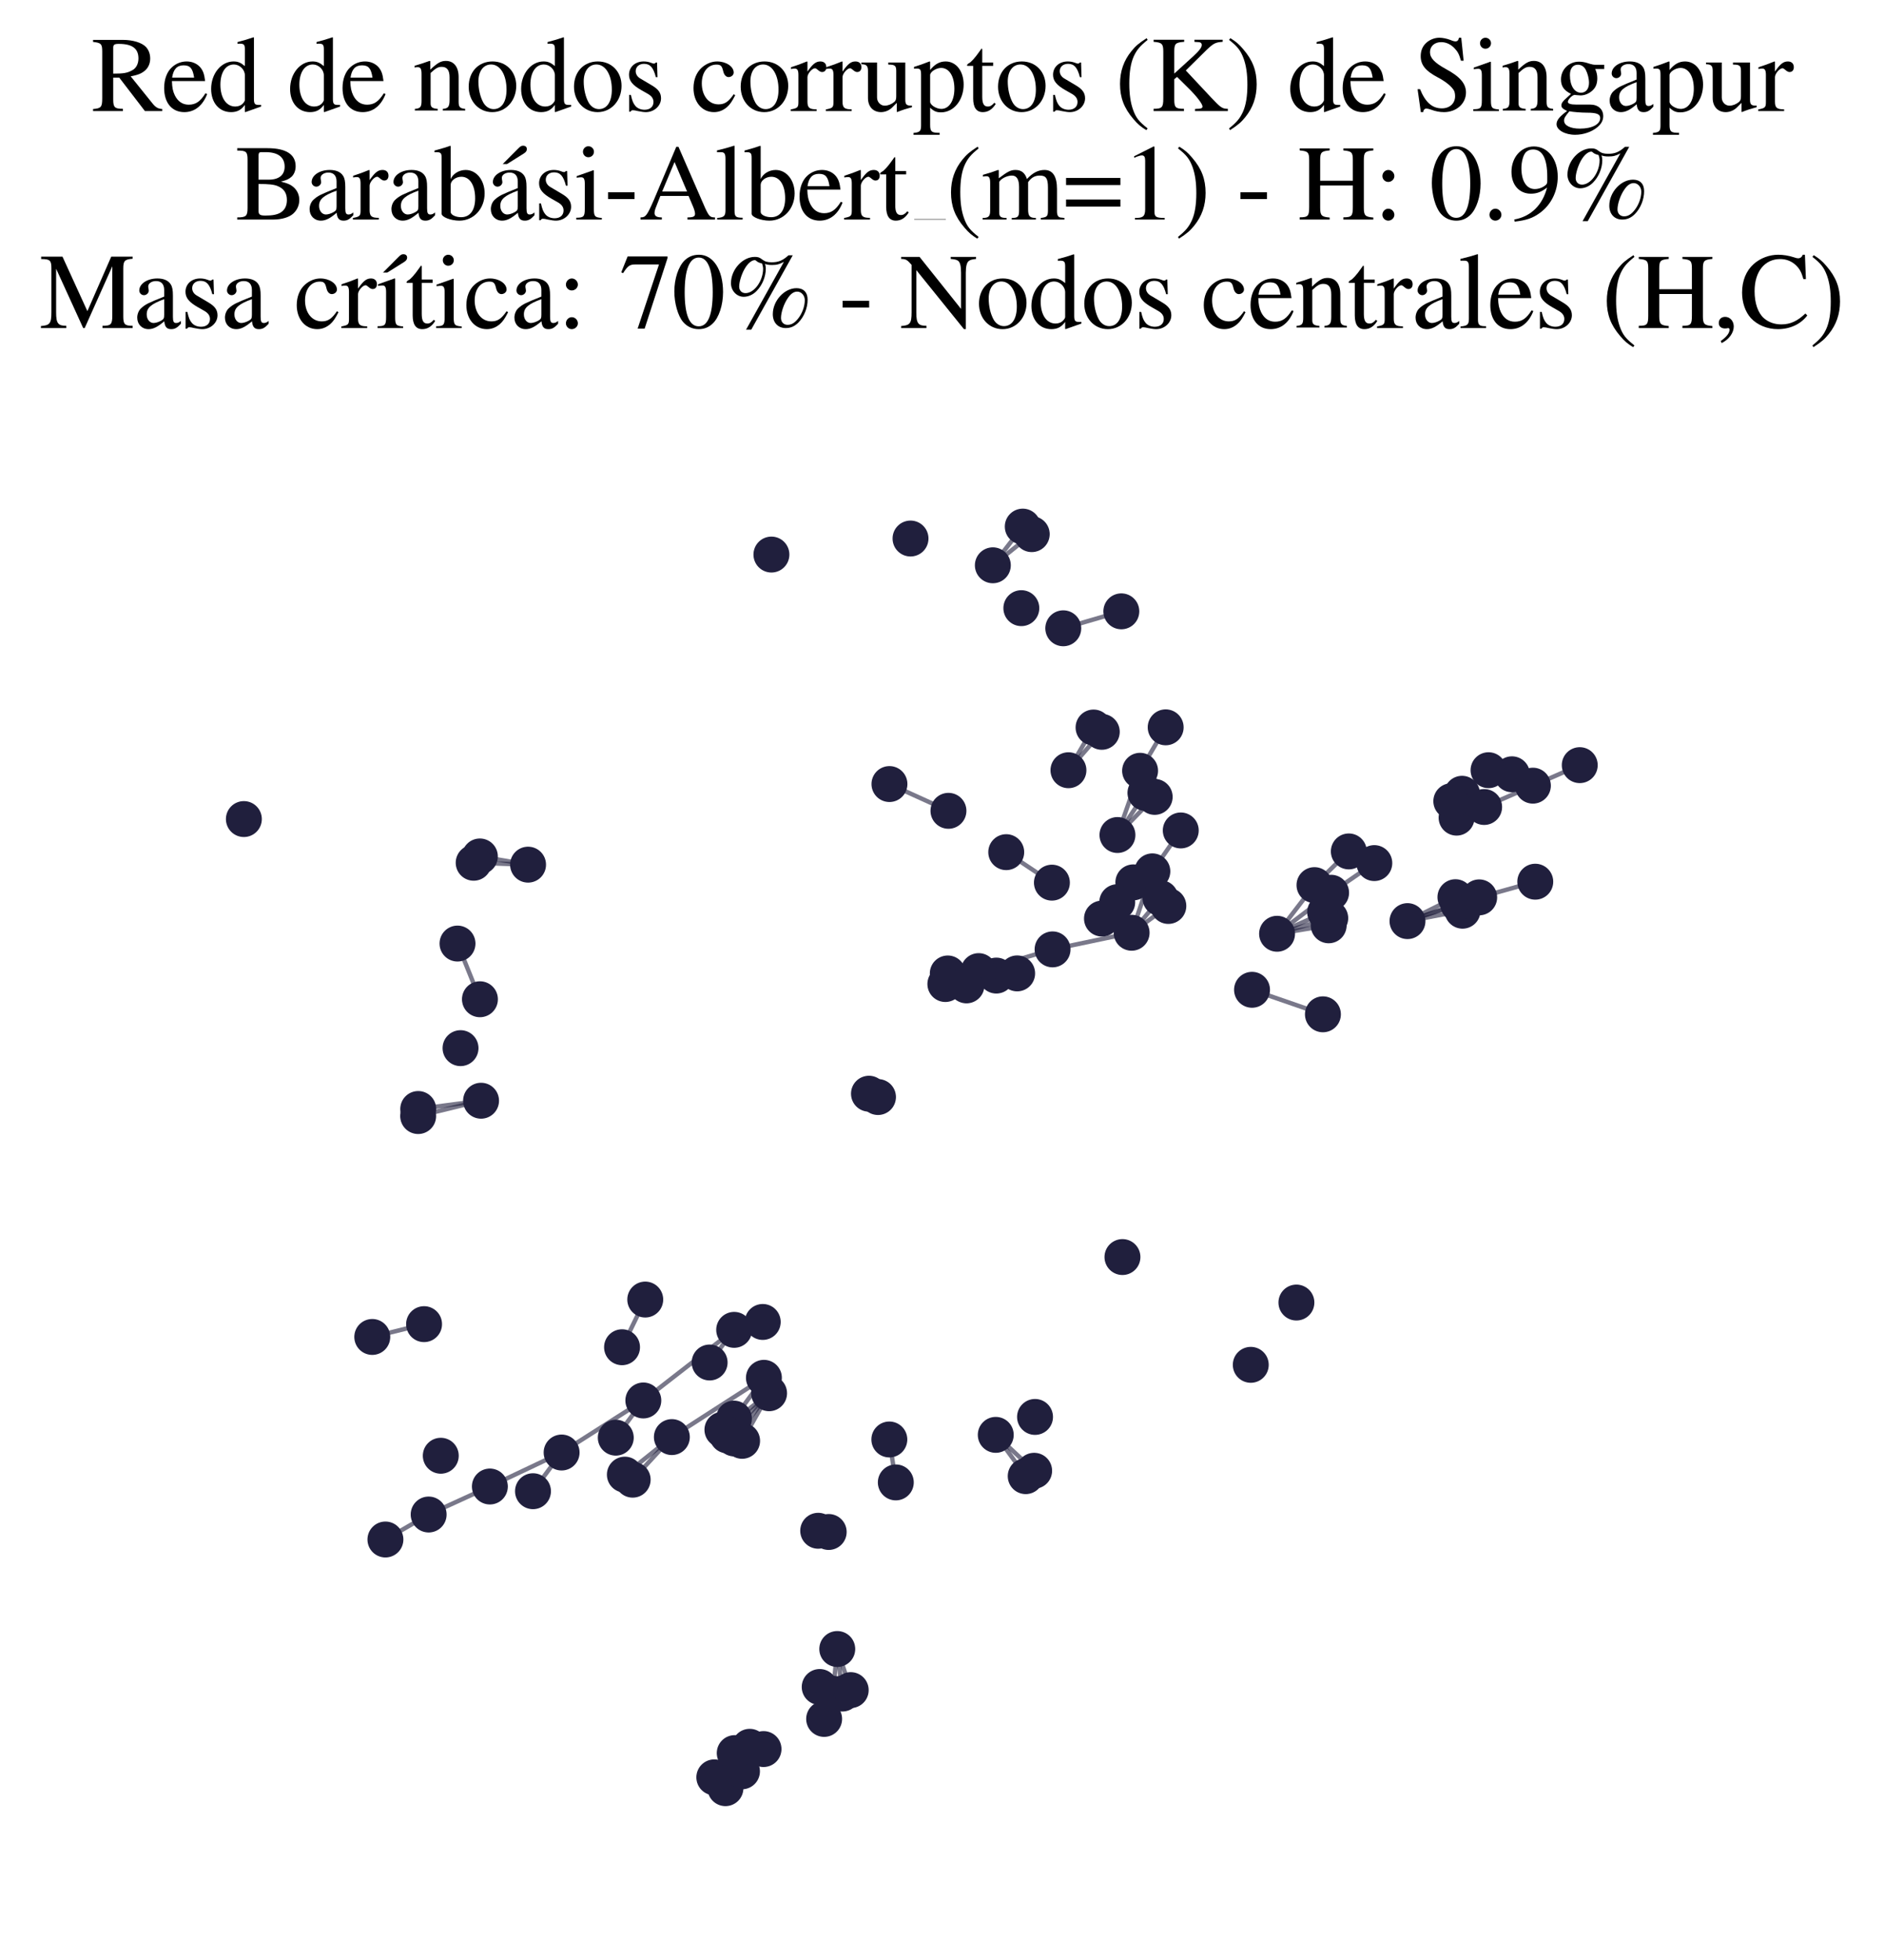 <?xml version="1.0" encoding="utf-8" standalone="no"?>
<!DOCTYPE svg PUBLIC "-//W3C//DTD SVG 1.1//EN"
  "http://www.w3.org/Graphics/SVG/1.1/DTD/svg11.dtd">
<svg xmlns:xlink="http://www.w3.org/1999/xlink" width="171.118pt" height="177.988pt" viewBox="0 0 171.118 177.988" xmlns="http://www.w3.org/2000/svg" version="1.1">
 <defs>
  <style type="text/css">*{stroke-linejoin: round; stroke-linecap: butt}</style>
 </defs>
 <g id="figure_1">
  <g id="patch_1">
   <path d="M 0 177.988 
L 171.118 177.988 
L 171.118 -0 
L 0 -0 
z
" style="fill: #ffffff"/>
  </g>
  <g id="axes_1">
   <g id="LineCollection_1">
    <path d="M 80.776 130.701 
L 81.364 134.599 
" clip-path="url(#pda910db42b)" style="fill: none; stroke: #201f3d; stroke-opacity: 0.6; stroke-width: 0.4"/>
    <path d="M 74.451 153.175 
L 74.854 156.074 
" clip-path="url(#pda910db42b)" style="fill: none; stroke: #201f3d; stroke-opacity: 0.6; stroke-width: 0.4"/>
    <path d="M 102.782 84.692 
L 95.602 86.201 
" clip-path="url(#pda910db42b)" style="fill: none; stroke: #201f3d; stroke-opacity: 0.6; stroke-width: 0.4"/>
    <path d="M 102.782 84.692 
L 104.665 79.117 
" clip-path="url(#pda910db42b)" style="fill: none; stroke: #201f3d; stroke-opacity: 0.6; stroke-width: 0.4"/>
    <path d="M 102.782 84.692 
L 105.401 81.551 
" clip-path="url(#pda910db42b)" style="fill: none; stroke: #201f3d; stroke-opacity: 0.6; stroke-width: 0.4"/>
    <path d="M 102.782 84.692 
L 106.118 82.26 
" clip-path="url(#pda910db42b)" style="fill: none; stroke: #201f3d; stroke-opacity: 0.6; stroke-width: 0.4"/>
    <path d="M 66.068 130.333 
L 69.854 126.503 
" clip-path="url(#pda910db42b)" style="fill: none; stroke: #201f3d; stroke-opacity: 0.6; stroke-width: 0.4"/>
    <path d="M 127.838 83.635 
L 132.839 82.69 
" clip-path="url(#pda910db42b)" style="fill: none; stroke: #201f3d; stroke-opacity: 0.6; stroke-width: 0.4"/>
    <path d="M 127.838 83.635 
L 132.443 82.097 
" clip-path="url(#pda910db42b)" style="fill: none; stroke: #201f3d; stroke-opacity: 0.6; stroke-width: 0.4"/>
    <path d="M 127.838 83.635 
L 134.35 81.478 
" clip-path="url(#pda910db42b)" style="fill: none; stroke: #201f3d; stroke-opacity: 0.6; stroke-width: 0.4"/>
    <path d="M 127.838 83.635 
L 132.192 81.462 
" clip-path="url(#pda910db42b)" style="fill: none; stroke: #201f3d; stroke-opacity: 0.6; stroke-width: 0.4"/>
    <path d="M 90.177 51.328 
L 93.71 48.498 
" clip-path="url(#pda910db42b)" style="fill: none; stroke: #201f3d; stroke-opacity: 0.6; stroke-width: 0.4"/>
    <path d="M 90.177 51.328 
L 92.894 47.815 
" clip-path="url(#pda910db42b)" style="fill: none; stroke: #201f3d; stroke-opacity: 0.6; stroke-width: 0.4"/>
    <path d="M 43.693 99.943 
L 37.986 100.694 
" clip-path="url(#pda910db42b)" style="fill: none; stroke: #201f3d; stroke-opacity: 0.6; stroke-width: 0.4"/>
    <path d="M 43.693 99.943 
L 37.98 101.335 
" clip-path="url(#pda910db42b)" style="fill: none; stroke: #201f3d; stroke-opacity: 0.6; stroke-width: 0.4"/>
    <path d="M 101.495 75.817 
L 103.551 69.985 
" clip-path="url(#pda910db42b)" style="fill: none; stroke: #201f3d; stroke-opacity: 0.6; stroke-width: 0.4"/>
    <path d="M 101.495 75.817 
L 104.037 71.993 
" clip-path="url(#pda910db42b)" style="fill: none; stroke: #201f3d; stroke-opacity: 0.6; stroke-width: 0.4"/>
    <path d="M 101.495 75.817 
L 104.877 72.356 
" clip-path="url(#pda910db42b)" style="fill: none; stroke: #201f3d; stroke-opacity: 0.6; stroke-width: 0.4"/>
    <path d="M 113.718 89.871 
L 120.157 92.097 
" clip-path="url(#pda910db42b)" style="fill: none; stroke: #201f3d; stroke-opacity: 0.6; stroke-width: 0.4"/>
    <path d="M 66.682 120.747 
L 58.432 127.159 
" clip-path="url(#pda910db42b)" style="fill: none; stroke: #201f3d; stroke-opacity: 0.6; stroke-width: 0.4"/>
    <path d="M 66.682 120.747 
L 64.454 123.711 
" clip-path="url(#pda910db42b)" style="fill: none; stroke: #201f3d; stroke-opacity: 0.6; stroke-width: 0.4"/>
    <path d="M 92.385 88.381 
L 90.493 88.58 
" clip-path="url(#pda910db42b)" style="fill: none; stroke: #201f3d; stroke-opacity: 0.6; stroke-width: 0.4"/>
    <path d="M 80.786 71.19 
L 86.145 73.621 
" clip-path="url(#pda910db42b)" style="fill: none; stroke: #201f3d; stroke-opacity: 0.6; stroke-width: 0.4"/>
    <path d="M 115.992 84.783 
L 120.823 83.368 
" clip-path="url(#pda910db42b)" style="fill: none; stroke: #201f3d; stroke-opacity: 0.6; stroke-width: 0.4"/>
    <path d="M 115.992 84.783 
L 120.681 84.016 
" clip-path="url(#pda910db42b)" style="fill: none; stroke: #201f3d; stroke-opacity: 0.6; stroke-width: 0.4"/>
    <path d="M 115.992 84.783 
L 119.39 80.366 
" clip-path="url(#pda910db42b)" style="fill: none; stroke: #201f3d; stroke-opacity: 0.6; stroke-width: 0.4"/>
    <path d="M 115.992 84.783 
L 120.901 81.059 
" clip-path="url(#pda910db42b)" style="fill: none; stroke: #201f3d; stroke-opacity: 0.6; stroke-width: 0.4"/>
    <path d="M 115.992 84.783 
L 120.358 82.823 
" clip-path="url(#pda910db42b)" style="fill: none; stroke: #201f3d; stroke-opacity: 0.6; stroke-width: 0.4"/>
    <path d="M 61.023 130.484 
L 69.384 125.102 
" clip-path="url(#pda910db42b)" style="fill: none; stroke: #201f3d; stroke-opacity: 0.6; stroke-width: 0.4"/>
    <path d="M 61.023 130.484 
L 57.464 134.351 
" clip-path="url(#pda910db42b)" style="fill: none; stroke: #201f3d; stroke-opacity: 0.6; stroke-width: 0.4"/>
    <path d="M 61.023 130.484 
L 56.754 133.893 
" clip-path="url(#pda910db42b)" style="fill: none; stroke: #201f3d; stroke-opacity: 0.6; stroke-width: 0.4"/>
    <path d="M 86.083 88.387 
L 88.891 88.174 
" clip-path="url(#pda910db42b)" style="fill: none; stroke: #201f3d; stroke-opacity: 0.6; stroke-width: 0.4"/>
    <path d="M 95.602 86.201 
L 88.891 88.174 
" clip-path="url(#pda910db42b)" style="fill: none; stroke: #201f3d; stroke-opacity: 0.6; stroke-width: 0.4"/>
    <path d="M 102.938 80.116 
L 100.088 83.404 
" clip-path="url(#pda910db42b)" style="fill: none; stroke: #201f3d; stroke-opacity: 0.6; stroke-width: 0.4"/>
    <path d="M 103.551 69.985 
L 105.875 66.04 
" clip-path="url(#pda910db42b)" style="fill: none; stroke: #201f3d; stroke-opacity: 0.6; stroke-width: 0.4"/>
    <path d="M 104.665 79.117 
L 107.245 75.403 
" clip-path="url(#pda910db42b)" style="fill: none; stroke: #201f3d; stroke-opacity: 0.6; stroke-width: 0.4"/>
    <path d="M 77.268 153.458 
L 76.046 149.726 
" clip-path="url(#pda910db42b)" style="fill: none; stroke: #201f3d; stroke-opacity: 0.6; stroke-width: 0.4"/>
    <path d="M 67.392 160.831 
L 68.095 158.604 
" clip-path="url(#pda910db42b)" style="fill: none; stroke: #201f3d; stroke-opacity: 0.6; stroke-width: 0.4"/>
    <path d="M 95.542 80.142 
L 91.393 77.374 
" clip-path="url(#pda910db42b)" style="fill: none; stroke: #201f3d; stroke-opacity: 0.6; stroke-width: 0.4"/>
    <path d="M 96.574 57.047 
L 101.847 55.508 
" clip-path="url(#pda910db42b)" style="fill: none; stroke: #201f3d; stroke-opacity: 0.6; stroke-width: 0.4"/>
    <path d="M 97.044 69.935 
L 100.072 66.448 
" clip-path="url(#pda910db42b)" style="fill: none; stroke: #201f3d; stroke-opacity: 0.6; stroke-width: 0.4"/>
    <path d="M 97.044 69.935 
L 99.324 66.056 
" clip-path="url(#pda910db42b)" style="fill: none; stroke: #201f3d; stroke-opacity: 0.6; stroke-width: 0.4"/>
    <path d="M 75.65 153.792 
L 76.046 149.726 
" clip-path="url(#pda910db42b)" style="fill: none; stroke: #201f3d; stroke-opacity: 0.6; stroke-width: 0.4"/>
    <path d="M 134.35 81.478 
L 139.444 80.056 
" clip-path="url(#pda910db42b)" style="fill: none; stroke: #201f3d; stroke-opacity: 0.6; stroke-width: 0.4"/>
    <path d="M 93.162 134.03 
L 90.442 130.282 
" clip-path="url(#pda910db42b)" style="fill: none; stroke: #201f3d; stroke-opacity: 0.6; stroke-width: 0.4"/>
    <path d="M 139.228 71.336 
L 134.8 73.273 
" clip-path="url(#pda910db42b)" style="fill: none; stroke: #201f3d; stroke-opacity: 0.6; stroke-width: 0.4"/>
    <path d="M 139.228 71.336 
L 143.484 69.474 
" clip-path="url(#pda910db42b)" style="fill: none; stroke: #201f3d; stroke-opacity: 0.6; stroke-width: 0.4"/>
    <path d="M 58.432 127.159 
L 51.009 131.885 
" clip-path="url(#pda910db42b)" style="fill: none; stroke: #201f3d; stroke-opacity: 0.6; stroke-width: 0.4"/>
    <path d="M 58.432 127.159 
L 55.929 130.536 
" clip-path="url(#pda910db42b)" style="fill: none; stroke: #201f3d; stroke-opacity: 0.6; stroke-width: 0.4"/>
    <path d="M 76.511 153.771 
L 76.046 149.726 
" clip-path="url(#pda910db42b)" style="fill: none; stroke: #201f3d; stroke-opacity: 0.6; stroke-width: 0.4"/>
    <path d="M 58.606 117.996 
L 56.498 122.325 
" clip-path="url(#pda910db42b)" style="fill: none; stroke: #201f3d; stroke-opacity: 0.6; stroke-width: 0.4"/>
    <path d="M 132.794 72.073 
L 135.199 69.933 
" clip-path="url(#pda910db42b)" style="fill: none; stroke: #201f3d; stroke-opacity: 0.6; stroke-width: 0.4"/>
    <path d="M 64.879 161.378 
L 66.734 159.176 
" clip-path="url(#pda910db42b)" style="fill: none; stroke: #201f3d; stroke-opacity: 0.6; stroke-width: 0.4"/>
    <path d="M 88.891 88.174 
L 85.864 89.348 
" clip-path="url(#pda910db42b)" style="fill: none; stroke: #201f3d; stroke-opacity: 0.6; stroke-width: 0.4"/>
    <path d="M 88.891 88.174 
L 90.493 88.58 
" clip-path="url(#pda910db42b)" style="fill: none; stroke: #201f3d; stroke-opacity: 0.6; stroke-width: 0.4"/>
    <path d="M 88.891 88.174 
L 87.782 89.47 
" clip-path="url(#pda910db42b)" style="fill: none; stroke: #201f3d; stroke-opacity: 0.6; stroke-width: 0.4"/>
    <path d="M 51.009 131.885 
L 44.493 134.971 
" clip-path="url(#pda910db42b)" style="fill: none; stroke: #201f3d; stroke-opacity: 0.6; stroke-width: 0.4"/>
    <path d="M 51.009 131.885 
L 48.41 135.398 
" clip-path="url(#pda910db42b)" style="fill: none; stroke: #201f3d; stroke-opacity: 0.6; stroke-width: 0.4"/>
    <path d="M 47.963 78.508 
L 43.586 77.763 
" clip-path="url(#pda910db42b)" style="fill: none; stroke: #201f3d; stroke-opacity: 0.6; stroke-width: 0.4"/>
    <path d="M 47.963 78.508 
L 43.022 78.336 
" clip-path="url(#pda910db42b)" style="fill: none; stroke: #201f3d; stroke-opacity: 0.6; stroke-width: 0.4"/>
    <path d="M 44.493 134.971 
L 38.933 137.514 
" clip-path="url(#pda910db42b)" style="fill: none; stroke: #201f3d; stroke-opacity: 0.6; stroke-width: 0.4"/>
    <path d="M 66.734 159.176 
L 65.891 162.361 
" clip-path="url(#pda910db42b)" style="fill: none; stroke: #201f3d; stroke-opacity: 0.6; stroke-width: 0.4"/>
    <path d="M 119.39 80.366 
L 122.509 77.307 
" clip-path="url(#pda910db42b)" style="fill: none; stroke: #201f3d; stroke-opacity: 0.6; stroke-width: 0.4"/>
    <path d="M 93.928 133.542 
L 90.442 130.282 
" clip-path="url(#pda910db42b)" style="fill: none; stroke: #201f3d; stroke-opacity: 0.6; stroke-width: 0.4"/>
    <path d="M 38.517 120.229 
L 33.812 121.392 
" clip-path="url(#pda910db42b)" style="fill: none; stroke: #201f3d; stroke-opacity: 0.6; stroke-width: 0.4"/>
    <path d="M 120.901 81.059 
L 124.825 78.367 
" clip-path="url(#pda910db42b)" style="fill: none; stroke: #201f3d; stroke-opacity: 0.6; stroke-width: 0.4"/>
    <path d="M 38.933 137.514 
L 35.007 139.783 
" clip-path="url(#pda910db42b)" style="fill: none; stroke: #201f3d; stroke-opacity: 0.6; stroke-width: 0.4"/>
    <path d="M 43.591 90.73 
L 41.554 85.673 
" clip-path="url(#pda910db42b)" style="fill: none; stroke: #201f3d; stroke-opacity: 0.6; stroke-width: 0.4"/>
    <path d="M 69.854 126.503 
L 66.687 130.608 
" clip-path="url(#pda910db42b)" style="fill: none; stroke: #201f3d; stroke-opacity: 0.6; stroke-width: 0.4"/>
    <path d="M 69.854 126.503 
L 67.403 130.824 
" clip-path="url(#pda910db42b)" style="fill: none; stroke: #201f3d; stroke-opacity: 0.6; stroke-width: 0.4"/>
    <path d="M 69.854 126.503 
L 65.615 129.818 
" clip-path="url(#pda910db42b)" style="fill: none; stroke: #201f3d; stroke-opacity: 0.6; stroke-width: 0.4"/>
    <path d="M 69.384 125.102 
L 66.665 128.806 
" clip-path="url(#pda910db42b)" style="fill: none; stroke: #201f3d; stroke-opacity: 0.6; stroke-width: 0.4"/>
   </g>
   <g id="PathCollection_1">
    <defs>
     <path id="m0d5f5aad89" d="M 0 1.581 
C 0.419 1.581 0.822 1.415 1.118 1.118 
C 1.415 0.822 1.581 0.419 1.581 0 
C 1.581 -0.419 1.415 -0.822 1.118 -1.118 
C 0.822 -1.415 0.419 -1.581 0 -1.581 
C -0.419 -1.581 -0.822 -1.415 -1.118 -1.118 
C -1.415 -0.822 -1.581 -0.419 -1.581 0 
C -1.581 0.419 -1.415 0.822 -1.118 1.118 
C -0.822 1.415 -0.419 1.581 0 1.581 
z
" style="stroke: #201f3d; stroke-width: 0.1"/>
    </defs>
    <g clip-path="url(#pda910db42b)">
     <use xlink:href="#m0d5f5aad89" x="48.41" y="135.398" style="fill: #201f3d; stroke: #201f3d; stroke-width: 0.1"/>
     <use xlink:href="#m0d5f5aad89" x="74.451" y="153.175" style="fill: #201f3d; stroke: #201f3d; stroke-width: 0.1"/>
     <use xlink:href="#m0d5f5aad89" x="75.268" y="139.1" style="fill: #201f3d; stroke: #201f3d; stroke-width: 0.1"/>
     <use xlink:href="#m0d5f5aad89" x="66.068" y="130.333" style="fill: #201f3d; stroke: #201f3d; stroke-width: 0.1"/>
     <use xlink:href="#m0d5f5aad89" x="92.894" y="47.815" style="fill: #201f3d; stroke: #201f3d; stroke-width: 0.1"/>
     <use xlink:href="#m0d5f5aad89" x="137.325" y="70.303" style="fill: #201f3d; stroke: #201f3d; stroke-width: 0.1"/>
     <use xlink:href="#m0d5f5aad89" x="69.854" y="126.503" style="fill: #201f3d; stroke: #201f3d; stroke-width: 0.1"/>
     <use xlink:href="#m0d5f5aad89" x="74.854" y="156.074" style="fill: #201f3d; stroke: #201f3d; stroke-width: 0.1"/>
     <use xlink:href="#m0d5f5aad89" x="37.986" y="100.694" style="fill: #201f3d; stroke: #201f3d; stroke-width: 0.1"/>
     <use xlink:href="#m0d5f5aad89" x="91.393" y="77.374" style="fill: #201f3d; stroke: #201f3d; stroke-width: 0.1"/>
     <use xlink:href="#m0d5f5aad89" x="132.794" y="72.073" style="fill: #201f3d; stroke: #201f3d; stroke-width: 0.1"/>
     <use xlink:href="#m0d5f5aad89" x="67.403" y="130.824" style="fill: #201f3d; stroke: #201f3d; stroke-width: 0.1"/>
     <use xlink:href="#m0d5f5aad89" x="66.665" y="128.806" style="fill: #201f3d; stroke: #201f3d; stroke-width: 0.1"/>
     <use xlink:href="#m0d5f5aad89" x="105.875" y="66.04" style="fill: #201f3d; stroke: #201f3d; stroke-width: 0.1"/>
     <use xlink:href="#m0d5f5aad89" x="44.493" y="134.971" style="fill: #201f3d; stroke: #201f3d; stroke-width: 0.1"/>
     <use xlink:href="#m0d5f5aad89" x="69.384" y="125.102" style="fill: #201f3d; stroke: #201f3d; stroke-width: 0.1"/>
     <use xlink:href="#m0d5f5aad89" x="101.495" y="75.817" style="fill: #201f3d; stroke: #201f3d; stroke-width: 0.1"/>
     <use xlink:href="#m0d5f5aad89" x="33.812" y="121.392" style="fill: #201f3d; stroke: #201f3d; stroke-width: 0.1"/>
     <use xlink:href="#m0d5f5aad89" x="70.066" y="50.353" style="fill: #201f3d; stroke: #201f3d; stroke-width: 0.1"/>
     <use xlink:href="#m0d5f5aad89" x="80.776" y="130.701" style="fill: #201f3d; stroke: #201f3d; stroke-width: 0.1"/>
     <use xlink:href="#m0d5f5aad89" x="132.297" y="74.24" style="fill: #201f3d; stroke: #201f3d; stroke-width: 0.1"/>
     <use xlink:href="#m0d5f5aad89" x="102.938" y="80.116" style="fill: #201f3d; stroke: #201f3d; stroke-width: 0.1"/>
     <use xlink:href="#m0d5f5aad89" x="43.693" y="99.943" style="fill: #201f3d; stroke: #201f3d; stroke-width: 0.1"/>
     <use xlink:href="#m0d5f5aad89" x="93.928" y="133.542" style="fill: #201f3d; stroke: #201f3d; stroke-width: 0.1"/>
     <use xlink:href="#m0d5f5aad89" x="65.891" y="162.361" style="fill: #201f3d; stroke: #201f3d; stroke-width: 0.1"/>
     <use xlink:href="#m0d5f5aad89" x="76.511" y="153.771" style="fill: #201f3d; stroke: #201f3d; stroke-width: 0.1"/>
     <use xlink:href="#m0d5f5aad89" x="69.349" y="158.81" style="fill: #201f3d; stroke: #201f3d; stroke-width: 0.1"/>
     <use xlink:href="#m0d5f5aad89" x="102.782" y="84.692" style="fill: #201f3d; stroke: #201f3d; stroke-width: 0.1"/>
     <use xlink:href="#m0d5f5aad89" x="101.949" y="114.137" style="fill: #201f3d; stroke: #201f3d; stroke-width: 0.1"/>
     <use xlink:href="#m0d5f5aad89" x="101.475" y="81.918" style="fill: #201f3d; stroke: #201f3d; stroke-width: 0.1"/>
     <use xlink:href="#m0d5f5aad89" x="119.39" y="80.366" style="fill: #201f3d; stroke: #201f3d; stroke-width: 0.1"/>
     <use xlink:href="#m0d5f5aad89" x="41.554" y="85.673" style="fill: #201f3d; stroke: #201f3d; stroke-width: 0.1"/>
     <use xlink:href="#m0d5f5aad89" x="67.392" y="160.831" style="fill: #201f3d; stroke: #201f3d; stroke-width: 0.1"/>
     <use xlink:href="#m0d5f5aad89" x="51.009" y="131.885" style="fill: #201f3d; stroke: #201f3d; stroke-width: 0.1"/>
     <use xlink:href="#m0d5f5aad89" x="65.615" y="129.818" style="fill: #201f3d; stroke: #201f3d; stroke-width: 0.1"/>
     <use xlink:href="#m0d5f5aad89" x="139.228" y="71.336" style="fill: #201f3d; stroke: #201f3d; stroke-width: 0.1"/>
     <use xlink:href="#m0d5f5aad89" x="76.046" y="149.726" style="fill: #201f3d; stroke: #201f3d; stroke-width: 0.1"/>
     <use xlink:href="#m0d5f5aad89" x="107.245" y="75.403" style="fill: #201f3d; stroke: #201f3d; stroke-width: 0.1"/>
     <use xlink:href="#m0d5f5aad89" x="81.364" y="134.599" style="fill: #201f3d; stroke: #201f3d; stroke-width: 0.1"/>
     <use xlink:href="#m0d5f5aad89" x="131.817" y="72.746" style="fill: #201f3d; stroke: #201f3d; stroke-width: 0.1"/>
     <use xlink:href="#m0d5f5aad89" x="132.839" y="82.69" style="fill: #201f3d; stroke: #201f3d; stroke-width: 0.1"/>
     <use xlink:href="#m0d5f5aad89" x="120.823" y="83.368" style="fill: #201f3d; stroke: #201f3d; stroke-width: 0.1"/>
     <use xlink:href="#m0d5f5aad89" x="64.879" y="161.378" style="fill: #201f3d; stroke: #201f3d; stroke-width: 0.1"/>
     <use xlink:href="#m0d5f5aad89" x="105.401" y="81.551" style="fill: #201f3d; stroke: #201f3d; stroke-width: 0.1"/>
     <use xlink:href="#m0d5f5aad89" x="90.493" y="88.58" style="fill: #201f3d; stroke: #201f3d; stroke-width: 0.1"/>
     <use xlink:href="#m0d5f5aad89" x="139.444" y="80.056" style="fill: #201f3d; stroke: #201f3d; stroke-width: 0.1"/>
     <use xlink:href="#m0d5f5aad89" x="56.498" y="122.325" style="fill: #201f3d; stroke: #201f3d; stroke-width: 0.1"/>
     <use xlink:href="#m0d5f5aad89" x="35.007" y="139.783" style="fill: #201f3d; stroke: #201f3d; stroke-width: 0.1"/>
     <use xlink:href="#m0d5f5aad89" x="104.037" y="71.993" style="fill: #201f3d; stroke: #201f3d; stroke-width: 0.1"/>
     <use xlink:href="#m0d5f5aad89" x="86.083" y="88.387" style="fill: #201f3d; stroke: #201f3d; stroke-width: 0.1"/>
     <use xlink:href="#m0d5f5aad89" x="106.118" y="82.26" style="fill: #201f3d; stroke: #201f3d; stroke-width: 0.1"/>
     <use xlink:href="#m0d5f5aad89" x="120.358" y="82.823" style="fill: #201f3d; stroke: #201f3d; stroke-width: 0.1"/>
     <use xlink:href="#m0d5f5aad89" x="132.192" y="81.462" style="fill: #201f3d; stroke: #201f3d; stroke-width: 0.1"/>
     <use xlink:href="#m0d5f5aad89" x="117.749" y="118.268" style="fill: #201f3d; stroke: #201f3d; stroke-width: 0.1"/>
     <use xlink:href="#m0d5f5aad89" x="75.65" y="153.792" style="fill: #201f3d; stroke: #201f3d; stroke-width: 0.1"/>
     <use xlink:href="#m0d5f5aad89" x="43.591" y="90.73" style="fill: #201f3d; stroke: #201f3d; stroke-width: 0.1"/>
     <use xlink:href="#m0d5f5aad89" x="41.829" y="95.169" style="fill: #201f3d; stroke: #201f3d; stroke-width: 0.1"/>
     <use xlink:href="#m0d5f5aad89" x="80.786" y="71.19" style="fill: #201f3d; stroke: #201f3d; stroke-width: 0.1"/>
     <use xlink:href="#m0d5f5aad89" x="127.838" y="83.635" style="fill: #201f3d; stroke: #201f3d; stroke-width: 0.1"/>
     <use xlink:href="#m0d5f5aad89" x="43.586" y="77.763" style="fill: #201f3d; stroke: #201f3d; stroke-width: 0.1"/>
     <use xlink:href="#m0d5f5aad89" x="61.023" y="130.484" style="fill: #201f3d; stroke: #201f3d; stroke-width: 0.1"/>
     <use xlink:href="#m0d5f5aad89" x="56.754" y="133.893" style="fill: #201f3d; stroke: #201f3d; stroke-width: 0.1"/>
     <use xlink:href="#m0d5f5aad89" x="97.044" y="69.935" style="fill: #201f3d; stroke: #201f3d; stroke-width: 0.1"/>
     <use xlink:href="#m0d5f5aad89" x="115.992" y="84.783" style="fill: #201f3d; stroke: #201f3d; stroke-width: 0.1"/>
     <use xlink:href="#m0d5f5aad89" x="134.8" y="73.273" style="fill: #201f3d; stroke: #201f3d; stroke-width: 0.1"/>
     <use xlink:href="#m0d5f5aad89" x="74.314" y="138.99" style="fill: #201f3d; stroke: #201f3d; stroke-width: 0.1"/>
     <use xlink:href="#m0d5f5aad89" x="135.199" y="69.933" style="fill: #201f3d; stroke: #201f3d; stroke-width: 0.1"/>
     <use xlink:href="#m0d5f5aad89" x="82.7" y="48.897" style="fill: #201f3d; stroke: #201f3d; stroke-width: 0.1"/>
     <use xlink:href="#m0d5f5aad89" x="77.268" y="153.458" style="fill: #201f3d; stroke: #201f3d; stroke-width: 0.1"/>
     <use xlink:href="#m0d5f5aad89" x="37.98" y="101.335" style="fill: #201f3d; stroke: #201f3d; stroke-width: 0.1"/>
     <use xlink:href="#m0d5f5aad89" x="104.877" y="72.356" style="fill: #201f3d; stroke: #201f3d; stroke-width: 0.1"/>
     <use xlink:href="#m0d5f5aad89" x="101.847" y="55.508" style="fill: #201f3d; stroke: #201f3d; stroke-width: 0.1"/>
     <use xlink:href="#m0d5f5aad89" x="104.665" y="79.117" style="fill: #201f3d; stroke: #201f3d; stroke-width: 0.1"/>
     <use xlink:href="#m0d5f5aad89" x="43.022" y="78.336" style="fill: #201f3d; stroke: #201f3d; stroke-width: 0.1"/>
     <use xlink:href="#m0d5f5aad89" x="85.864" y="89.348" style="fill: #201f3d; stroke: #201f3d; stroke-width: 0.1"/>
     <use xlink:href="#m0d5f5aad89" x="93.162" y="134.03" style="fill: #201f3d; stroke: #201f3d; stroke-width: 0.1"/>
     <use xlink:href="#m0d5f5aad89" x="88.891" y="88.174" style="fill: #201f3d; stroke: #201f3d; stroke-width: 0.1"/>
     <use xlink:href="#m0d5f5aad89" x="113.604" y="123.923" style="fill: #201f3d; stroke: #201f3d; stroke-width: 0.1"/>
     <use xlink:href="#m0d5f5aad89" x="103.551" y="69.985" style="fill: #201f3d; stroke: #201f3d; stroke-width: 0.1"/>
     <use xlink:href="#m0d5f5aad89" x="57.464" y="134.351" style="fill: #201f3d; stroke: #201f3d; stroke-width: 0.1"/>
     <use xlink:href="#m0d5f5aad89" x="132.443" y="82.097" style="fill: #201f3d; stroke: #201f3d; stroke-width: 0.1"/>
     <use xlink:href="#m0d5f5aad89" x="120.901" y="81.059" style="fill: #201f3d; stroke: #201f3d; stroke-width: 0.1"/>
     <use xlink:href="#m0d5f5aad89" x="90.177" y="51.328" style="fill: #201f3d; stroke: #201f3d; stroke-width: 0.1"/>
     <use xlink:href="#m0d5f5aad89" x="124.825" y="78.367" style="fill: #201f3d; stroke: #201f3d; stroke-width: 0.1"/>
     <use xlink:href="#m0d5f5aad89" x="134.35" y="81.478" style="fill: #201f3d; stroke: #201f3d; stroke-width: 0.1"/>
     <use xlink:href="#m0d5f5aad89" x="99.324" y="66.056" style="fill: #201f3d; stroke: #201f3d; stroke-width: 0.1"/>
     <use xlink:href="#m0d5f5aad89" x="87.782" y="89.47" style="fill: #201f3d; stroke: #201f3d; stroke-width: 0.1"/>
     <use xlink:href="#m0d5f5aad89" x="79.745" y="99.608" style="fill: #201f3d; stroke: #201f3d; stroke-width: 0.1"/>
     <use xlink:href="#m0d5f5aad89" x="66.682" y="120.747" style="fill: #201f3d; stroke: #201f3d; stroke-width: 0.1"/>
     <use xlink:href="#m0d5f5aad89" x="95.542" y="80.142" style="fill: #201f3d; stroke: #201f3d; stroke-width: 0.1"/>
     <use xlink:href="#m0d5f5aad89" x="96.574" y="57.047" style="fill: #201f3d; stroke: #201f3d; stroke-width: 0.1"/>
     <use xlink:href="#m0d5f5aad89" x="94.009" y="128.654" style="fill: #201f3d; stroke: #201f3d; stroke-width: 0.1"/>
     <use xlink:href="#m0d5f5aad89" x="66.734" y="159.176" style="fill: #201f3d; stroke: #201f3d; stroke-width: 0.1"/>
     <use xlink:href="#m0d5f5aad89" x="93.71" y="48.498" style="fill: #201f3d; stroke: #201f3d; stroke-width: 0.1"/>
     <use xlink:href="#m0d5f5aad89" x="47.963" y="78.508" style="fill: #201f3d; stroke: #201f3d; stroke-width: 0.1"/>
     <use xlink:href="#m0d5f5aad89" x="69.277" y="120.03" style="fill: #201f3d; stroke: #201f3d; stroke-width: 0.1"/>
     <use xlink:href="#m0d5f5aad89" x="100.088" y="83.404" style="fill: #201f3d; stroke: #201f3d; stroke-width: 0.1"/>
     <use xlink:href="#m0d5f5aad89" x="120.157" y="92.097" style="fill: #201f3d; stroke: #201f3d; stroke-width: 0.1"/>
     <use xlink:href="#m0d5f5aad89" x="78.925" y="99.306" style="fill: #201f3d; stroke: #201f3d; stroke-width: 0.1"/>
     <use xlink:href="#m0d5f5aad89" x="100.072" y="66.448" style="fill: #201f3d; stroke: #201f3d; stroke-width: 0.1"/>
     <use xlink:href="#m0d5f5aad89" x="58.432" y="127.159" style="fill: #201f3d; stroke: #201f3d; stroke-width: 0.1"/>
     <use xlink:href="#m0d5f5aad89" x="38.933" y="137.514" style="fill: #201f3d; stroke: #201f3d; stroke-width: 0.1"/>
     <use xlink:href="#m0d5f5aad89" x="95.602" y="86.201" style="fill: #201f3d; stroke: #201f3d; stroke-width: 0.1"/>
     <use xlink:href="#m0d5f5aad89" x="66.687" y="130.608" style="fill: #201f3d; stroke: #201f3d; stroke-width: 0.1"/>
     <use xlink:href="#m0d5f5aad89" x="22.15" y="74.369" style="fill: #201f3d; stroke: #201f3d; stroke-width: 0.1"/>
     <use xlink:href="#m0d5f5aad89" x="40.035" y="132.178" style="fill: #201f3d; stroke: #201f3d; stroke-width: 0.1"/>
     <use xlink:href="#m0d5f5aad89" x="55.929" y="130.536" style="fill: #201f3d; stroke: #201f3d; stroke-width: 0.1"/>
     <use xlink:href="#m0d5f5aad89" x="113.718" y="89.871" style="fill: #201f3d; stroke: #201f3d; stroke-width: 0.1"/>
     <use xlink:href="#m0d5f5aad89" x="143.484" y="69.474" style="fill: #201f3d; stroke: #201f3d; stroke-width: 0.1"/>
     <use xlink:href="#m0d5f5aad89" x="38.517" y="120.229" style="fill: #201f3d; stroke: #201f3d; stroke-width: 0.1"/>
     <use xlink:href="#m0d5f5aad89" x="58.606" y="117.996" style="fill: #201f3d; stroke: #201f3d; stroke-width: 0.1"/>
     <use xlink:href="#m0d5f5aad89" x="122.509" y="77.307" style="fill: #201f3d; stroke: #201f3d; stroke-width: 0.1"/>
     <use xlink:href="#m0d5f5aad89" x="64.454" y="123.711" style="fill: #201f3d; stroke: #201f3d; stroke-width: 0.1"/>
     <use xlink:href="#m0d5f5aad89" x="90.442" y="130.282" style="fill: #201f3d; stroke: #201f3d; stroke-width: 0.1"/>
     <use xlink:href="#m0d5f5aad89" x="68.095" y="158.604" style="fill: #201f3d; stroke: #201f3d; stroke-width: 0.1"/>
     <use xlink:href="#m0d5f5aad89" x="92.765" y="55.219" style="fill: #201f3d; stroke: #201f3d; stroke-width: 0.1"/>
     <use xlink:href="#m0d5f5aad89" x="92.385" y="88.381" style="fill: #201f3d; stroke: #201f3d; stroke-width: 0.1"/>
     <use xlink:href="#m0d5f5aad89" x="120.681" y="84.016" style="fill: #201f3d; stroke: #201f3d; stroke-width: 0.1"/>
     <use xlink:href="#m0d5f5aad89" x="86.145" y="73.621" style="fill: #201f3d; stroke: #201f3d; stroke-width: 0.1"/>
    </g>
   </g>
   <g id="text_1">
    <!-- Red de nodos corruptos (K) de Singapur -->
    <g transform="translate(8.286 10.084) scale(0.096 -0.096)">
     <defs>
      <path id="NimbusRomNo9L-Regu-52" d="M 4218 121 
C 3974 140 3846 205 3661 424 
L 2342 2061 
C 2771 2143 2963 2219 3174 2388 
C 3379 2553 3501 2818 3501 3113 
C 3501 3385 3418 3618 3251 3801 
C 3008 4059 2477 4224 1875 4224 
L 109 4224 
L 109 4102 
C 589 4051 653 3981 653 3528 
L 653 765 
C 653 236 589 159 109 121 
L 109 0 
L 1882 0 
L 1882 134 
C 1389 134 1306 219 1306 692 
L 1306 1984 
L 1664 1984 
L 3187 0 
L 4218 0 
L 4218 121 
z
M 1306 3762 
C 1306 3937 1376 3987 1632 3987 
C 2432 3987 2803 3716 2803 3123 
C 2803 2807 2669 2542 2438 2423 
C 2144 2258 1920 2221 1306 2221 
L 1306 3762 
z
" transform="scale(0.016)"/>
      <path id="NimbusRomNo9L-Regu-65" d="M 2611 1053 
C 2304 564 2029 378 1619 378 
C 1254 378 979 564 794 930 
C 678 1174 634 1386 621 1779 
L 2592 1779 
C 2541 2193 2477 2377 2317 2581 
C 2125 2811 1830 2944 1498 2944 
C 1178 2944 877 2829 634 2611 
C 333 2349 160 1894 160 1370 
C 160 486 621 -64 1357 -64 
C 1965 -64 2445 315 2714 1008 
L 2611 1053 
z
M 634 1984 
C 704 2479 922 2714 1312 2714 
C 1702 2714 1856 2535 1939 1984 
L 634 1984 
z
" transform="scale(0.016)"/>
      <path id="NimbusRomNo9L-Regu-64" d="M 2202 -64 
L 3142 269 
L 3142 365 
C 3027 365 3014 365 2995 365 
C 2765 365 2714 435 2714 731 
L 2714 4364 
L 2682 4377 
C 2374 4268 2150 4204 1741 4096 
L 1741 3994 
C 1792 4000 1830 4000 1882 4000 
C 2118 4000 2176 3936 2176 3672 
L 2176 2669 
C 1933 2874 1760 2944 1504 2944 
C 768 2944 173 2221 173 1312 
C 173 493 653 -64 1357 -64 
C 1715 -64 1958 64 2176 365 
L 2176 -45 
L 2202 -64 
z
M 2176 653 
C 2176 608 2131 531 2067 461 
C 1952 333 1792 269 1606 269 
C 1075 269 723 781 723 1568 
C 723 2291 1037 2765 1523 2765 
C 1862 2765 2176 2464 2176 2125 
L 2176 653 
z
" transform="scale(0.016)"/>
      <path id="NimbusRomNo9L-Regu-6e" d="M 102 2579 
C 141 2598 205 2605 275 2605 
C 454 2605 512 2509 512 2195 
L 512 608 
C 512 243 442 154 115 128 
L 115 32 
L 1472 32 
L 1472 128 
C 1146 154 1050 230 1050 461 
L 1050 2259 
C 1357 2547 1498 2624 1709 2624 
C 2022 2624 2176 2426 2176 2003 
L 2176 666 
C 2176 262 2093 154 1773 128 
L 1773 32 
L 3104 32 
L 3104 128 
C 2790 160 2714 237 2714 550 
L 2714 2016 
C 2714 2618 2432 2976 1958 2976 
C 1664 2976 1466 2867 1030 2458 
L 1030 2963 
L 986 2976 
C 672 2861 454 2790 102 2688 
L 102 2579 
z
" transform="scale(0.016)"/>
      <path id="NimbusRomNo9L-Regu-6f" d="M 1600 2944 
C 768 2944 186 2330 186 1446 
C 186 582 781 -64 1587 -64 
C 2394 -64 3008 614 3008 1498 
C 3008 2336 2419 2944 1600 2944 
z
M 1517 2765 
C 2054 2765 2432 2150 2432 1274 
C 2432 550 2144 115 1664 115 
C 1414 115 1178 269 1043 525 
C 864 858 762 1306 762 1760 
C 762 2368 1062 2765 1517 2765 
z
" transform="scale(0.016)"/>
      <path id="NimbusRomNo9L-Regu-73" d="M 2016 2010 
L 1990 2880 
L 1920 2880 
L 1907 2867 
C 1850 2822 1843 2816 1818 2816 
C 1779 2816 1715 2829 1645 2861 
C 1504 2915 1363 2944 1197 2944 
C 691 2944 326 2616 326 2154 
C 326 1796 531 1539 1075 1231 
L 1446 1020 
C 1670 892 1779 737 1779 539 
C 1779 256 1574 77 1248 77 
C 1030 77 832 159 710 298 
C 576 455 518 600 435 960 
L 333 960 
L 333 -39 
L 416 -39 
C 461 33 486 48 563 48 
C 621 48 710 35 858 -2 
C 1037 -39 1210 -64 1325 -64 
C 1818 -64 2227 308 2227 757 
C 2227 1077 2074 1289 1690 1520 
L 998 1930 
C 819 2033 723 2194 723 2367 
C 723 2624 922 2803 1216 2803 
C 1581 2803 1773 2583 1920 2010 
L 2016 2010 
z
" transform="scale(0.016)"/>
      <path id="NimbusRomNo9L-Regu-63" d="M 2547 998 
C 2240 550 2010 397 1645 397 
C 1062 397 653 909 653 1645 
C 653 2304 1005 2758 1523 2758 
C 1754 2758 1837 2688 1901 2451 
L 1939 2310 
C 1990 2131 2106 2016 2240 2016 
C 2406 2016 2547 2138 2547 2285 
C 2547 2643 2099 2944 1562 2944 
C 1248 2944 922 2816 659 2586 
C 339 2304 160 1869 160 1363 
C 160 531 666 -64 1376 -64 
C 1664 -64 1920 38 2150 237 
C 2323 390 2445 563 2637 941 
L 2547 998 
z
" transform="scale(0.016)"/>
      <path id="NimbusRomNo9L-Regu-72" d="M 45 2496 
C 134 2515 192 2522 269 2522 
C 429 2522 486 2419 486 2138 
L 486 538 
C 486 218 442 173 32 96 
L 32 0 
L 1568 0 
L 1568 102 
C 1133 102 1024 199 1024 565 
L 1024 2013 
C 1024 2219 1299 2541 1472 2541 
C 1510 2541 1568 2509 1638 2445 
C 1741 2355 1811 2317 1894 2317 
C 2048 2317 2144 2426 2144 2605 
C 2144 2816 2010 2944 1792 2944 
C 1523 2944 1338 2797 1024 2343 
L 1024 2931 
L 992 2944 
C 653 2803 422 2721 45 2599 
L 45 2496 
z
" transform="scale(0.016)"/>
      <path id="NimbusRomNo9L-Regu-75" d="M 3066 320 
L 3034 320 
C 2739 320 2669 390 2669 685 
L 2669 2880 
L 1658 2880 
L 1658 2758 
C 2054 2758 2131 2694 2131 2375 
L 2131 875 
C 2131 697 2099 607 2010 537 
C 1837 397 1638 320 1446 320 
C 1197 320 992 537 992 805 
L 992 2880 
L 58 2880 
L 58 2778 
C 365 2778 454 2682 454 2387 
L 454 770 
C 454 263 762 -64 1229 -64 
C 1466 -64 1715 38 1888 211 
L 2163 486 
L 2163 -45 
L 2189 -58 
C 2509 70 2739 141 3066 230 
L 3066 320 
z
" transform="scale(0.016)"/>
      <path id="NimbusRomNo9L-Regu-70" d="M 58 2516 
C 115 2522 160 2522 218 2522 
C 435 2522 480 2458 480 2155 
L 480 -855 
C 480 -1189 410 -1261 32 -1299 
L 32 -1408 
L 1581 -1408 
L 1581 -1293 
C 1101 -1293 1018 -1222 1018 -816 
L 1018 199 
C 1242 -13 1395 -77 1664 -77 
C 2419 -77 3008 643 3008 1575 
C 3008 2372 2560 2944 1939 2944 
C 1581 2944 1299 2784 1018 2438 
L 1018 2931 
L 979 2944 
C 634 2810 410 2726 58 2618 
L 58 2516 
z
M 1018 2136 
C 1018 2329 1376 2560 1670 2560 
C 2144 2560 2458 2071 2458 1324 
C 2458 611 2144 128 1683 128 
C 1382 128 1018 359 1018 552 
L 1018 2136 
z
" transform="scale(0.016)"/>
      <path id="NimbusRomNo9L-Regu-74" d="M 1632 2880 
L 986 2880 
L 986 3622 
C 986 3686 979 3706 941 3706 
C 896 3648 858 3590 813 3526 
C 570 3174 294 2867 192 2841 
C 122 2794 83 2748 83 2715 
C 83 2695 90 2682 109 2682 
L 448 2682 
L 448 751 
C 448 212 640 -64 1018 -64 
C 1331 -64 1574 90 1786 423 
L 1702 493 
C 1568 333 1459 269 1318 269 
C 1082 269 986 443 986 847 
L 986 2682 
L 1632 2682 
L 1632 2880 
z
" transform="scale(0.016)"/>
      <path id="NimbusRomNo9L-Regu-28" d="M 1888 4326 
C 1414 4019 1222 3853 986 3558 
C 531 3002 307 2362 307 1613 
C 307 800 544 173 1107 -480 
C 1370 -787 1536 -928 1869 -1133 
L 1946 -1030 
C 1434 -627 1254 -403 1082 77 
C 928 506 858 992 858 1632 
C 858 2304 941 2829 1114 3226 
C 1293 3622 1485 3853 1946 4224 
L 1888 4326 
z
" transform="scale(0.016)"/>
      <path id="NimbusRomNo9L-Regu-4b" d="M 2643 4109 
C 2720 4096 2784 4096 2810 4096 
C 3002 4096 3078 4045 3078 3917 
C 3078 3775 2931 3583 2579 3257 
L 1446 2224 
L 1446 3534 
C 1446 4000 1517 4071 2035 4109 
L 2035 4231 
L 218 4231 
L 218 4109 
C 717 4071 794 3988 794 3531 
L 794 750 
C 794 217 723 134 218 134 
L 218 0 
L 2022 0 
L 2022 134 
C 1523 134 1446 211 1446 683 
L 1446 1891 
L 1613 2026 
L 2291 1355 
C 2778 876 3123 422 3123 269 
C 3123 179 3034 134 2854 134 
C 2822 134 2752 134 2675 121 
L 2675 0 
L 4627 0 
L 4627 134 
C 4294 134 4205 198 3622 816 
L 2131 2409 
L 3347 3611 
C 3782 4026 3885 4077 4320 4109 
L 4320 4231 
L 2643 4231 
L 2643 4109 
z
" transform="scale(0.016)"/>
      <path id="NimbusRomNo9L-Regu-29" d="M 243 -1133 
C 717 -826 909 -659 1146 -365 
C 1600 192 1824 832 1824 1581 
C 1824 2400 1587 3021 1024 3674 
C 762 3981 595 4122 262 4326 
L 186 4224 
C 698 3821 870 3597 1050 3117 
C 1203 2688 1274 2202 1274 1562 
C 1274 896 1190 365 1018 -26 
C 838 -429 646 -659 186 -1030 
L 243 -1133 
z
" transform="scale(0.016)"/>
      <path id="NimbusRomNo9L-Regu-53" d="M 2861 4352 
L 2726 4352 
C 2701 4205 2630 4135 2522 4135 
C 2458 4135 2349 4160 2240 4212 
C 2003 4301 1766 4352 1562 4352 
C 1286 4352 1005 4244 794 4058 
C 570 3859 454 3590 454 3256 
C 454 2743 736 2385 1453 2006 
C 1914 1763 2246 1499 2406 1256 
C 2464 1173 2496 1038 2496 884 
C 2496 454 2176 160 1709 160 
C 1139 160 736 513 416 1296 
L 269 1296 
L 461 -64 
L 602 -64 
C 608 57 685 147 781 147 
C 851 147 960 122 1082 79 
C 1325 -14 1581 -64 1837 -64 
C 2573 -64 3142 442 3142 1101 
C 3142 1626 2790 2042 1946 2496 
C 1274 2868 1005 3149 1005 3495 
C 1005 3847 1274 4090 1670 4090 
C 1958 4090 2227 3968 2451 3738 
C 2650 3533 2739 3367 2842 2989 
L 3002 2989 
L 2861 4352 
z
" transform="scale(0.016)"/>
      <path id="NimbusRomNo9L-Regu-69" d="M 1120 2929 
L 128 2579 
L 128 2484 
L 179 2490 
C 256 2502 339 2509 397 2509 
C 550 2509 608 2406 608 2125 
L 608 640 
C 608 179 544 109 102 109 
L 102 0 
L 1619 0 
L 1619 96 
C 1197 128 1146 191 1146 650 
L 1146 2910 
L 1120 2929 
z
M 819 4352 
C 646 4352 499 4205 499 4026 
C 499 3847 640 3699 819 3699 
C 1005 3699 1152 3840 1152 4026 
C 1152 4205 1005 4352 819 4352 
z
" transform="scale(0.016)"/>
      <path id="NimbusRomNo9L-Regu-67" d="M 3008 2496 
L 3008 2746 
L 2515 2746 
C 2387 2746 2291 2763 2163 2802 
L 2022 2847 
C 1850 2903 1677 2931 1510 2931 
C 915 2931 442 2467 442 1881 
C 442 1476 614 1230 1037 1018 
C 915 906 800 799 762 768 
C 550 588 467 463 467 338 
C 467 206 544 131 806 6 
C 352 -329 179 -543 179 -781 
C 179 -1124 678 -1408 1286 -1408 
C 1766 -1408 2266 -1238 2598 -962 
C 2842 -759 2950 -548 2950 -299 
C 2950 108 2650 384 2176 384 
L 1350 384 
C 1011 384 851 443 851 548 
C 851 678 1062 908 1235 960 
C 1293 953 1338 947 1357 947 
C 1478 934 1562 928 1600 928 
C 1837 928 2093 1026 2291 1203 
C 2502 1387 2598 1617 2598 1945 
C 2598 2135 2566 2286 2477 2496 
L 3008 2496 
z
M 941 -13 
C 1152 -58 1664 -96 1978 -96 
C 2560 -96 2771 -180 2771 -414 
C 2771 -791 2285 -1043 1562 -1043 
C 998 -1043 627 -855 627 -570 
C 627 -420 672 -336 941 -13 
z
M 973 2145 
C 973 2526 1152 2752 1446 2752 
C 1645 2752 1811 2642 1914 2449 
C 2029 2223 2106 1927 2106 1675 
C 2106 1314 1920 1088 1626 1088 
C 1242 1088 973 1507 973 2126 
L 973 2145 
z
" transform="scale(0.016)"/>
      <path id="NimbusRomNo9L-Regu-61" d="M 2829 423 
C 2720 333 2643 301 2547 301 
C 2400 301 2355 390 2355 672 
L 2355 1920 
C 2355 2253 2323 2438 2227 2592 
C 2086 2822 1811 2944 1434 2944 
C 832 2944 358 2630 358 2227 
C 358 2080 486 1952 634 1952 
C 787 1952 922 2080 922 2221 
C 922 2246 915 2278 909 2323 
C 896 2381 890 2432 890 2477 
C 890 2650 1094 2790 1350 2790 
C 1664 2790 1837 2605 1837 2259 
L 1837 1869 
C 851 1472 742 1421 467 1178 
C 326 1050 237 832 237 621 
C 237 218 518 -64 909 -64 
C 1190 -64 1453 70 1843 403 
C 1875 70 1990 -64 2253 -64 
C 2470 -64 2605 13 2829 256 
L 2829 423 
z
M 1837 783 
C 1837 584 1805 526 1670 449 
C 1517 359 1338 301 1203 301 
C 979 301 800 520 800 796 
L 800 822 
C 800 1201 1062 1433 1837 1715 
L 1837 783 
z
" transform="scale(0.016)"/>
     </defs>
     <use xlink:href="#NimbusRomNo9L-Regu-52" transform="scale(0.996)"/>
     <use xlink:href="#NimbusRomNo9L-Regu-65" transform="translate(66.45 0) scale(0.996)"/>
     <use xlink:href="#NimbusRomNo9L-Regu-64" transform="translate(110.684 0) scale(0.996)"/>
     <use xlink:href="#NimbusRomNo9L-Regu-64" transform="translate(185.403 0) scale(0.996)"/>
     <use xlink:href="#NimbusRomNo9L-Regu-65" transform="translate(235.217 0) scale(0.996)"/>
     <use xlink:href="#NimbusRomNo9L-Regu-6e" transform="translate(304.357 0) scale(0.996)"/>
     <use xlink:href="#NimbusRomNo9L-Regu-6f" transform="translate(354.17 0) scale(0.996)"/>
     <use xlink:href="#NimbusRomNo9L-Regu-64" transform="translate(403.983 0) scale(0.996)"/>
     <use xlink:href="#NimbusRomNo9L-Regu-6f" transform="translate(453.796 0) scale(0.996)"/>
     <use xlink:href="#NimbusRomNo9L-Regu-73" transform="translate(503.61 0) scale(0.996)"/>
     <use xlink:href="#NimbusRomNo9L-Regu-63" transform="translate(567.27 0) scale(0.996)"/>
     <use xlink:href="#NimbusRomNo9L-Regu-6f" transform="translate(611.503 0) scale(0.996)"/>
     <use xlink:href="#NimbusRomNo9L-Regu-72" transform="translate(661.317 0) scale(0.996)"/>
     <use xlink:href="#NimbusRomNo9L-Regu-72" transform="translate(694.492 0) scale(0.996)"/>
     <use xlink:href="#NimbusRomNo9L-Regu-75" transform="translate(727.667 0) scale(0.996)"/>
     <use xlink:href="#NimbusRomNo9L-Regu-70" transform="translate(777.48 0) scale(0.996)"/>
     <use xlink:href="#NimbusRomNo9L-Regu-74" transform="translate(827.294 0) scale(0.996)"/>
     <use xlink:href="#NimbusRomNo9L-Regu-6f" transform="translate(854.989 0) scale(0.996)"/>
     <use xlink:href="#NimbusRomNo9L-Regu-73" transform="translate(904.802 0) scale(0.996)"/>
     <use xlink:href="#NimbusRomNo9L-Regu-28" transform="translate(968.462 0) scale(0.996)"/>
     <use xlink:href="#NimbusRomNo9L-Regu-4b" transform="translate(1001.637 0) scale(0.996)"/>
     <use xlink:href="#NimbusRomNo9L-Regu-29" transform="translate(1073.567 0) scale(0.996)"/>
     <use xlink:href="#NimbusRomNo9L-Regu-64" transform="translate(1131.649 0) scale(0.996)"/>
     <use xlink:href="#NimbusRomNo9L-Regu-65" transform="translate(1181.462 0) scale(0.996)"/>
     <use xlink:href="#NimbusRomNo9L-Regu-53" transform="translate(1250.603 0) scale(0.996)"/>
     <use xlink:href="#NimbusRomNo9L-Regu-69" transform="translate(1305.994 0) scale(0.996)"/>
     <use xlink:href="#NimbusRomNo9L-Regu-6e" transform="translate(1333.689 0) scale(0.996)"/>
     <use xlink:href="#NimbusRomNo9L-Regu-67" transform="translate(1383.503 0) scale(0.996)"/>
     <use xlink:href="#NimbusRomNo9L-Regu-61" transform="translate(1432.818 0) scale(0.996)"/>
     <use xlink:href="#NimbusRomNo9L-Regu-70" transform="translate(1477.052 0) scale(0.996)"/>
     <use xlink:href="#NimbusRomNo9L-Regu-75" transform="translate(1526.865 0) scale(0.996)"/>
     <use xlink:href="#NimbusRomNo9L-Regu-72" transform="translate(1576.678 0) scale(0.996)"/>
    </g>
    <!-- Barabási-Albert_(m=1) - H: 0.9\%  -->
    <g transform="translate(21.379 19.936) scale(0.096 -0.096)">
     <defs>
      <path id="NimbusRomNo9L-Regu-42" d="M 109 4237 
L 109 4096 
C 646 4096 723 4026 723 3548 
L 723 689 
C 723 212 640 128 109 128 
L 109 0 
L 2246 0 
C 2746 0 3200 136 3437 356 
C 3667 564 3795 855 3795 1165 
C 3795 1451 3680 1710 3482 1897 
C 3290 2072 3117 2150 2701 2253 
C 3034 2335 3168 2398 3322 2531 
C 3482 2671 3578 2903 3578 3163 
C 3578 3871 3008 4237 1901 4237 
L 109 4237 
z
M 1376 2112 
C 1997 2112 2291 2080 2522 1982 
C 2886 1827 3059 1568 3059 1159 
C 3059 809 2925 555 2669 406 
C 2464 290 2202 238 1779 238 
C 1466 238 1376 296 1376 504 
L 1376 2112 
z
M 1376 2368 
L 1376 3812 
C 1376 3944 1421 4001 1517 4001 
L 1798 4001 
C 2534 4001 2925 3699 2925 3137 
C 2925 2646 2586 2368 1984 2368 
L 1376 2368 
z
" transform="scale(0.016)"/>
      <path id="NimbusRomNo9L-Regu-62" d="M 979 4364 
L 947 4377 
C 678 4281 506 4230 205 4147 
L 19 4096 
L 19 3994 
C 58 4000 83 4000 128 4000 
C 384 4000 442 3942 442 3673 
L 442 347 
C 442 147 986 -64 1498 -64 
C 2342 -64 2995 640 2995 1555 
C 2995 2342 2509 2944 1869 2944 
C 1478 2944 1107 2714 979 2400 
L 979 4364 
z
M 979 2061 
C 979 2310 1280 2541 1613 2541 
C 2112 2541 2432 2042 2432 1261 
C 2432 550 2125 141 1600 141 
C 1267 141 979 288 979 448 
L 979 2061 
z
" transform="scale(0.016)"/>
      <path id="NimbusRomNo9L-Regu-b4" d="M 851 3264 
L 1837 3882 
C 1971 3964 2029 4047 2029 4148 
C 2029 4275 1946 4352 1805 4352 
C 1709 4352 1651 4320 1536 4206 
L 595 3264 
L 851 3264 
z
" transform="scale(0.016)"/>
      <path id="NimbusRomNo9L-Regu-2d" d="M 250 1619 
L 250 1216 
L 1824 1216 
L 1824 1619 
L 250 1619 
z
" transform="scale(0.016)"/>
      <path id="NimbusRomNo9L-Regu-41" d="M 4518 128 
C 4230 128 4166 192 3942 667 
L 2349 4320 
L 2221 4320 
L 890 1168 
C 480 231 403 128 96 128 
L 96 0 
L 1363 0 
L 1363 128 
C 1056 128 928 212 928 393 
C 928 470 947 560 979 645 
L 1274 1401 
L 2950 1401 
L 3213 778 
C 3290 602 3334 434 3334 342 
C 3334 180 3226 128 2886 128 
L 2886 0 
L 4518 0 
L 4518 128 
z
M 1382 1664 
L 2118 3416 
L 2861 1664 
L 1382 1664 
z
" transform="scale(0.016)"/>
      <path id="NimbusRomNo9L-Regu-6c" d="M 122 4000 
L 160 4000 
C 230 4000 307 4000 358 4000 
C 563 4000 627 3910 627 3610 
L 627 557 
C 627 211 538 128 134 96 
L 134 0 
L 1645 0 
L 1645 109 
C 1242 109 1165 173 1165 528 
L 1165 4371 
L 1139 4384 
C 806 4275 563 4211 122 4103 
L 122 4000 
z
" transform="scale(0.016)"/>
      <path id="NimbusRomNo9L-Regu-6d" d="M 122 2547 
C 205 2566 256 2573 326 2573 
C 493 2573 550 2470 550 2162 
L 550 539 
C 550 192 461 96 102 96 
L 102 0 
L 1523 0 
L 1523 96 
C 1184 96 1088 166 1088 418 
L 1088 2234 
C 1088 2246 1139 2310 1184 2355 
C 1344 2502 1619 2611 1843 2611 
C 2125 2611 2266 2385 2266 1932 
L 2266 528 
C 2266 167 2195 96 1830 96 
L 1830 0 
L 3264 0 
L 3264 96 
C 2899 96 2803 205 2803 603 
L 2803 2221 
C 2995 2496 3206 2611 3501 2611 
C 3866 2611 3981 2438 3981 1907 
L 3981 557 
C 3981 192 3930 141 3558 96 
L 3558 0 
L 4960 0 
L 4960 96 
L 4794 115 
C 4602 115 4518 230 4518 480 
L 4518 1802 
C 4518 2559 4269 2944 3776 2944 
C 3405 2944 3078 2778 2733 2407 
C 2618 2771 2400 2944 2054 2944 
C 1773 2944 1594 2854 1062 2451 
L 1062 2931 
L 1018 2944 
C 691 2822 474 2752 122 2656 
L 122 2547 
z
" transform="scale(0.016)"/>
      <path id="NimbusRomNo9L-Regu-3d" d="M 3418 2470 
L 192 2470 
L 192 2048 
L 3418 2048 
L 3418 2470 
z
M 3418 1190 
L 192 1190 
L 192 768 
L 3418 768 
L 3418 1190 
z
" transform="scale(0.016)"/>
      <path id="NimbusRomNo9L-Regu-31" d="M 1862 4339 
L 710 3757 
L 710 3667 
C 787 3699 858 3725 883 3738 
C 998 3783 1107 3808 1171 3808 
C 1306 3808 1363 3711 1363 3505 
L 1363 592 
C 1363 379 1312 232 1210 173 
C 1114 116 1024 96 755 96 
L 755 0 
L 2522 0 
L 2522 96 
C 2016 96 1914 160 1914 470 
L 1914 4327 
L 1862 4339 
z
" transform="scale(0.016)"/>
      <path id="NimbusRomNo9L-Regu-48" d="M 1338 2304 
L 1338 3533 
C 1338 3990 1408 4059 1901 4104 
L 1901 4224 
L 122 4224 
L 122 4104 
C 614 4059 685 3989 685 3527 
L 685 749 
C 685 210 621 134 122 134 
L 122 0 
L 1901 0 
L 1901 121 
C 1421 159 1338 242 1338 699 
L 1338 2022 
L 3277 2022 
L 3277 757 
C 3277 211 3213 134 2714 134 
L 2714 0 
L 4493 0 
L 4493 121 
C 4013 159 3930 242 3930 696 
L 3930 3529 
C 3930 3989 4000 4059 4493 4104 
L 4493 4224 
L 2714 4224 
L 2714 4104 
C 3206 4059 3277 3990 3277 3533 
L 3277 2304 
L 1338 2304 
z
" transform="scale(0.016)"/>
      <path id="NimbusRomNo9L-Regu-3a" d="M 870 2944 
C 678 2944 518 2777 518 2579 
C 518 2393 678 2233 864 2233 
C 1062 2233 1229 2393 1229 2579 
C 1229 2777 1062 2944 870 2944 
z
M 870 646 
C 678 646 518 480 518 281 
C 518 96 678 -64 864 -64 
C 1062 -64 1229 96 1229 281 
C 1229 480 1062 646 870 646 
z
" transform="scale(0.016)"/>
      <path id="NimbusRomNo9L-Regu-30" d="M 1626 4352 
C 1274 4352 1005 4244 768 4020 
C 397 3661 154 2925 154 2176 
C 154 1479 365 730 666 372 
C 902 90 1229 -64 1600 -64 
C 1926 -64 2202 45 2432 269 
C 2803 621 3046 1364 3046 2138 
C 3046 3450 2464 4352 1626 4352 
z
M 1606 4186 
C 2144 4186 2432 3463 2432 2125 
C 2432 788 2150 103 1600 103 
C 1050 103 768 788 768 2119 
C 768 3476 1056 4186 1606 4186 
z
" transform="scale(0.016)"/>
      <path id="NimbusRomNo9L-Regu-2e" d="M 800 646 
C 608 646 448 480 448 281 
C 448 96 608 -64 794 -64 
C 992 -64 1158 96 1158 281 
C 1158 480 992 646 800 646 
z
" transform="scale(0.016)"/>
      <path id="NimbusRomNo9L-Regu-39" d="M 378 -123 
C 1094 -40 1446 82 1882 396 
C 2547 882 2938 1676 2938 2539 
C 2938 3593 2349 4339 1523 4339 
C 762 4339 192 3694 192 2832 
C 192 2053 653 1536 1344 1536 
C 1696 1536 1965 1638 2304 1900 
C 2042 856 1331 172 358 5 
L 378 -123 
z
M 2317 2290 
C 2317 2162 2291 2104 2221 2047 
C 2042 1894 1805 1811 1574 1811 
C 1088 1811 781 2290 781 3050 
C 781 3413 883 3796 1018 3963 
C 1126 4090 1286 4160 1472 4160 
C 2029 4160 2317 3611 2317 2539 
L 2317 2290 
z
" transform="scale(0.016)"/>
      <path id="NimbusRomNo9L-Regu-25" d="M 4282 2368 
C 3558 2368 2874 1622 2874 824 
C 2874 325 3181 0 3642 0 
C 3930 0 4166 102 4390 325 
C 4730 670 4941 1187 4941 1686 
C 4941 2120 4698 2368 4282 2368 
z
M 4326 2164 
C 4570 2164 4774 1934 4774 1654 
C 4774 1290 4614 856 4371 556 
C 4166 301 3981 192 3750 192 
C 3520 192 3360 357 3360 601 
C 3360 939 3539 1462 3776 1793 
C 3949 2048 4128 2164 4326 2164 
z
M 4058 4320 
L 3808 4320 
C 3462 4008 3206 3904 2810 3904 
C 2554 3904 2406 3946 2253 4064 
C 2086 4194 2003 4224 1805 4224 
C 1075 4224 390 3468 390 2662 
C 390 2217 730 1856 1146 1856 
C 1421 1856 1709 1984 1920 2209 
C 2253 2549 2458 3056 2458 3526 
C 2458 3615 2445 3693 2413 3808 
C 2528 3763 2643 3744 2829 3744 
C 3110 3744 3277 3788 3533 3931 
L 1286 -96 
L 1594 -96 
L 4058 4320 
z
M 2240 3829 
C 2278 3702 2298 3607 2298 3518 
C 2298 2802 1773 2073 1254 2073 
C 1030 2073 877 2231 877 2460 
C 877 2726 1005 3157 1178 3474 
C 1363 3816 1606 4032 1805 4032 
C 1837 4032 1850 4025 1888 3993 
C 1978 3911 2054 3879 2240 3829 
z
" transform="scale(0.016)"/>
     </defs>
     <use xlink:href="#NimbusRomNo9L-Regu-42" transform="scale(0.996)"/>
     <use xlink:href="#NimbusRomNo9L-Regu-61" transform="translate(66.45 0) scale(0.996)"/>
     <use xlink:href="#NimbusRomNo9L-Regu-72" transform="translate(110.684 0) scale(0.996)"/>
     <use xlink:href="#NimbusRomNo9L-Regu-61" transform="translate(143.859 0) scale(0.996)"/>
     <use xlink:href="#NimbusRomNo9L-Regu-62" transform="translate(188.092 0) scale(0.996)"/>
     <use xlink:href="#NimbusRomNo9L-Regu-b4" transform="translate(243.435 0.498) scale(0.996)"/>
     <use xlink:href="#NimbusRomNo9L-Regu-61" transform="translate(237.906 0) scale(0.996)"/>
     <use xlink:href="#NimbusRomNo9L-Regu-73" transform="translate(282.139 0) scale(0.996)"/>
     <use xlink:href="#NimbusRomNo9L-Regu-69" transform="translate(320.893 0) scale(0.996)"/>
     <use xlink:href="#NimbusRomNo9L-Regu-2d" transform="translate(348.588 0) scale(0.996)"/>
     <use xlink:href="#NimbusRomNo9L-Regu-41" transform="translate(381.763 0) scale(0.996)"/>
     <use xlink:href="#NimbusRomNo9L-Regu-6c" transform="translate(453.693 0) scale(0.996)"/>
     <use xlink:href="#NimbusRomNo9L-Regu-62" transform="translate(481.388 0) scale(0.996)"/>
     <use xlink:href="#NimbusRomNo9L-Regu-65" transform="translate(531.202 0) scale(0.996)"/>
     <use xlink:href="#NimbusRomNo9L-Regu-72" transform="translate(575.435 0) scale(0.996)"/>
     <use xlink:href="#NimbusRomNo9L-Regu-74" transform="translate(608.61 0) scale(0.996)"/>
     <use xlink:href="#NimbusRomNo9L-Regu-28" transform="translate(672.171 0) scale(0.996)"/>
     <use xlink:href="#NimbusRomNo9L-Regu-6d" transform="translate(705.346 0) scale(0.996)"/>
     <use xlink:href="#NimbusRomNo9L-Regu-3d" transform="translate(782.855 0) scale(0.996)"/>
     <use xlink:href="#NimbusRomNo9L-Regu-31" transform="translate(839.043 0) scale(0.996)"/>
     <use xlink:href="#NimbusRomNo9L-Regu-29" transform="translate(888.856 0) scale(0.996)"/>
     <use xlink:href="#NimbusRomNo9L-Regu-2d" transform="translate(946.938 0) scale(0.996)"/>
     <use xlink:href="#NimbusRomNo9L-Regu-48" transform="translate(1005.02 0) scale(0.996)"/>
     <use xlink:href="#NimbusRomNo9L-Regu-3a" transform="translate(1076.95 0) scale(0.996)"/>
     <use xlink:href="#NimbusRomNo9L-Regu-30" transform="translate(1129.552 0) scale(0.996)"/>
     <use xlink:href="#NimbusRomNo9L-Regu-2e" transform="translate(1179.365 0) scale(0.996)"/>
     <use xlink:href="#NimbusRomNo9L-Regu-39" transform="translate(1204.271 0) scale(0.996)"/>
     <use xlink:href="#NimbusRomNo9L-Regu-25" transform="translate(1254.085 0) scale(0.996)"/>
     <path d="M 642.283 0 
L 672.171 0 
L 672.171 0.399 
L 642.283 0.399 
L 642.283 0 
z
"/>
    </g>
    <!-- Masa crítica: 70\% - Nodos centrales (H,C) -->
    <g transform="translate(3.6 29.788) scale(0.096 -0.096)">
     <defs>
      <path id="NimbusRomNo9L-Regu-4d" d="M 4314 3667 
L 4314 751 
C 4314 217 4237 134 3731 134 
L 3731 0 
L 5523 0 
L 5523 134 
C 5056 134 4966 223 4966 681 
L 4966 3536 
C 4966 3993 5050 4077 5523 4115 
L 5523 4237 
L 4250 4237 
L 2835 1004 
L 1357 4237 
L 90 4237 
L 90 4096 
C 614 4096 698 4019 698 3550 
L 698 943 
C 698 282 608 159 77 121 
L 77 0 
L 1581 0 
L 1581 134 
C 1088 134 979 282 979 931 
L 979 3520 
L 2586 0 
L 2675 0 
L 4314 3667 
z
" transform="scale(0.016)"/>
      <path id="NimbusRomNo9L-Regu-11" d="M 1120 2950 
L 128 2598 
L 128 2502 
L 179 2508 
C 256 2521 339 2528 397 2528 
C 550 2528 608 2424 608 2141 
L 608 644 
C 608 180 544 109 102 109 
L 102 0 
L 1619 0 
L 1619 96 
C 1197 128 1146 192 1146 654 
L 1146 2931 
L 1120 2950 
z
" transform="scale(0.016)"/>
      <path id="NimbusRomNo9L-Regu-37" d="M 2874 4250 
L 506 4250 
L 128 3310 
L 237 3258 
C 512 3693 627 3776 979 3776 
L 2368 3776 
L 1101 -32 
L 1517 -32 
L 2874 4148 
L 2874 4250 
z
" transform="scale(0.016)"/>
      <path id="NimbusRomNo9L-Regu-4e" d="M 3917 -64 
L 3917 3287 
C 3917 3669 3981 3905 4102 3987 
C 4192 4051 4282 4077 4525 4102 
L 4525 4224 
L 3021 4224 
L 3021 4102 
C 3264 4083 3354 4057 3450 4000 
C 3578 3911 3635 3681 3635 3286 
L 3635 1136 
L 1171 4224 
L 77 4224 
L 77 4102 
C 352 4102 442 4051 698 3751 
L 698 938 
C 698 281 608 159 77 121 
L 77 0 
L 1581 0 
L 1581 134 
C 1088 134 979 281 979 928 
L 979 3439 
L 3808 -64 
L 3917 -64 
z
" transform="scale(0.016)"/>
      <path id="NimbusRomNo9L-Regu-2c" d="M 531 -889 
C 960 -678 1248 -288 1248 96 
C 1248 416 1024 666 736 666 
C 512 666 358 519 358 301 
C 358 96 506 -25 736 -25 
C 774 -25 819 -19 858 -13 
C 902 0 902 0 909 0 
C 960 0 998 -38 998 -89 
C 998 -294 819 -531 474 -768 
L 531 -889 
z
" transform="scale(0.016)"/>
      <path id="NimbusRomNo9L-Regu-43" d="M 3968 2906 
L 3910 4352 
L 3776 4352 
C 3738 4218 3635 4141 3507 4141 
C 3450 4141 3354 4160 3258 4199 
C 2944 4301 2624 4352 2323 4352 
C 1798 4352 1267 4154 870 3802 
C 422 3405 179 2810 179 2106 
C 179 1511 371 960 698 596 
C 1082 180 1670 -64 2304 -64 
C 3027 -64 3661 231 4051 749 
L 3936 864 
C 3462 410 3040 218 2509 218 
C 2106 218 1747 346 1472 589 
C 1120 903 922 1479 922 2189 
C 922 3348 1517 4096 2445 4096 
C 2810 4096 3142 3962 3398 3706 
C 3603 3501 3699 3322 3821 2906 
L 3968 2906 
z
" transform="scale(0.016)"/>
     </defs>
     <use xlink:href="#NimbusRomNo9L-Regu-4d" transform="scale(0.996)"/>
     <use xlink:href="#NimbusRomNo9L-Regu-61" transform="translate(88.567 0) scale(0.996)"/>
     <use xlink:href="#NimbusRomNo9L-Regu-73" transform="translate(132.8 0) scale(0.996)"/>
     <use xlink:href="#NimbusRomNo9L-Regu-61" transform="translate(171.554 0) scale(0.996)"/>
     <use xlink:href="#NimbusRomNo9L-Regu-63" transform="translate(240.694 0) scale(0.996)"/>
     <use xlink:href="#NimbusRomNo9L-Regu-72" transform="translate(284.928 0) scale(0.996)"/>
     <use xlink:href="#NimbusRomNo9L-Regu-b4" transform="translate(315.363 0.498) scale(0.996)"/>
     <use xlink:href="#NimbusRomNo9L-Regu-11" transform="translate(318.103 0) scale(0.996)"/>
     <use xlink:href="#NimbusRomNo9L-Regu-74" transform="translate(345.798 0) scale(0.996)"/>
     <use xlink:href="#NimbusRomNo9L-Regu-69" transform="translate(373.493 0) scale(0.996)"/>
     <use xlink:href="#NimbusRomNo9L-Regu-63" transform="translate(401.189 0) scale(0.996)"/>
     <use xlink:href="#NimbusRomNo9L-Regu-61" transform="translate(445.422 0) scale(0.996)"/>
     <use xlink:href="#NimbusRomNo9L-Regu-3a" transform="translate(489.656 0) scale(0.996)"/>
     <use xlink:href="#NimbusRomNo9L-Regu-37" transform="translate(548.235 0) scale(0.996)"/>
     <use xlink:href="#NimbusRomNo9L-Regu-30" transform="translate(598.048 0) scale(0.996)"/>
     <use xlink:href="#NimbusRomNo9L-Regu-25" transform="translate(647.861 0) scale(0.996)"/>
     <use xlink:href="#NimbusRomNo9L-Regu-2d" transform="translate(755.756 0) scale(0.996)"/>
     <use xlink:href="#NimbusRomNo9L-Regu-4e" transform="translate(813.838 0) scale(0.996)"/>
     <use xlink:href="#NimbusRomNo9L-Regu-6f" transform="translate(885.768 0) scale(0.996)"/>
     <use xlink:href="#NimbusRomNo9L-Regu-64" transform="translate(935.581 0) scale(0.996)"/>
     <use xlink:href="#NimbusRomNo9L-Regu-6f" transform="translate(985.395 0) scale(0.996)"/>
     <use xlink:href="#NimbusRomNo9L-Regu-73" transform="translate(1035.208 0) scale(0.996)"/>
     <use xlink:href="#NimbusRomNo9L-Regu-63" transform="translate(1098.868 0) scale(0.996)"/>
     <use xlink:href="#NimbusRomNo9L-Regu-65" transform="translate(1143.102 0) scale(0.996)"/>
     <use xlink:href="#NimbusRomNo9L-Regu-6e" transform="translate(1187.335 0) scale(0.996)"/>
     <use xlink:href="#NimbusRomNo9L-Regu-74" transform="translate(1237.148 0) scale(0.996)"/>
     <use xlink:href="#NimbusRomNo9L-Regu-72" transform="translate(1264.844 0) scale(0.996)"/>
     <use xlink:href="#NimbusRomNo9L-Regu-61" transform="translate(1298.019 0) scale(0.996)"/>
     <use xlink:href="#NimbusRomNo9L-Regu-6c" transform="translate(1342.252 0) scale(0.996)"/>
     <use xlink:href="#NimbusRomNo9L-Regu-65" transform="translate(1369.948 0) scale(0.996)"/>
     <use xlink:href="#NimbusRomNo9L-Regu-73" transform="translate(1414.181 0) scale(0.996)"/>
     <use xlink:href="#NimbusRomNo9L-Regu-28" transform="translate(1477.842 0) scale(0.996)"/>
     <use xlink:href="#NimbusRomNo9L-Regu-48" transform="translate(1511.017 0) scale(0.996)"/>
     <use xlink:href="#NimbusRomNo9L-Regu-2c" transform="translate(1582.947 0) scale(0.996)"/>
     <use xlink:href="#NimbusRomNo9L-Regu-43" transform="translate(1607.853 0) scale(0.996)"/>
     <use xlink:href="#NimbusRomNo9L-Regu-29" transform="translate(1674.303 0) scale(0.996)"/>
    </g>
   </g>
  </g>
 </g>
 <defs>
  <clipPath id="pda910db42b">
   <rect x="15.809" y="35.788" width="139.5" height="138.6"/>
  </clipPath>
 </defs>
</svg>

